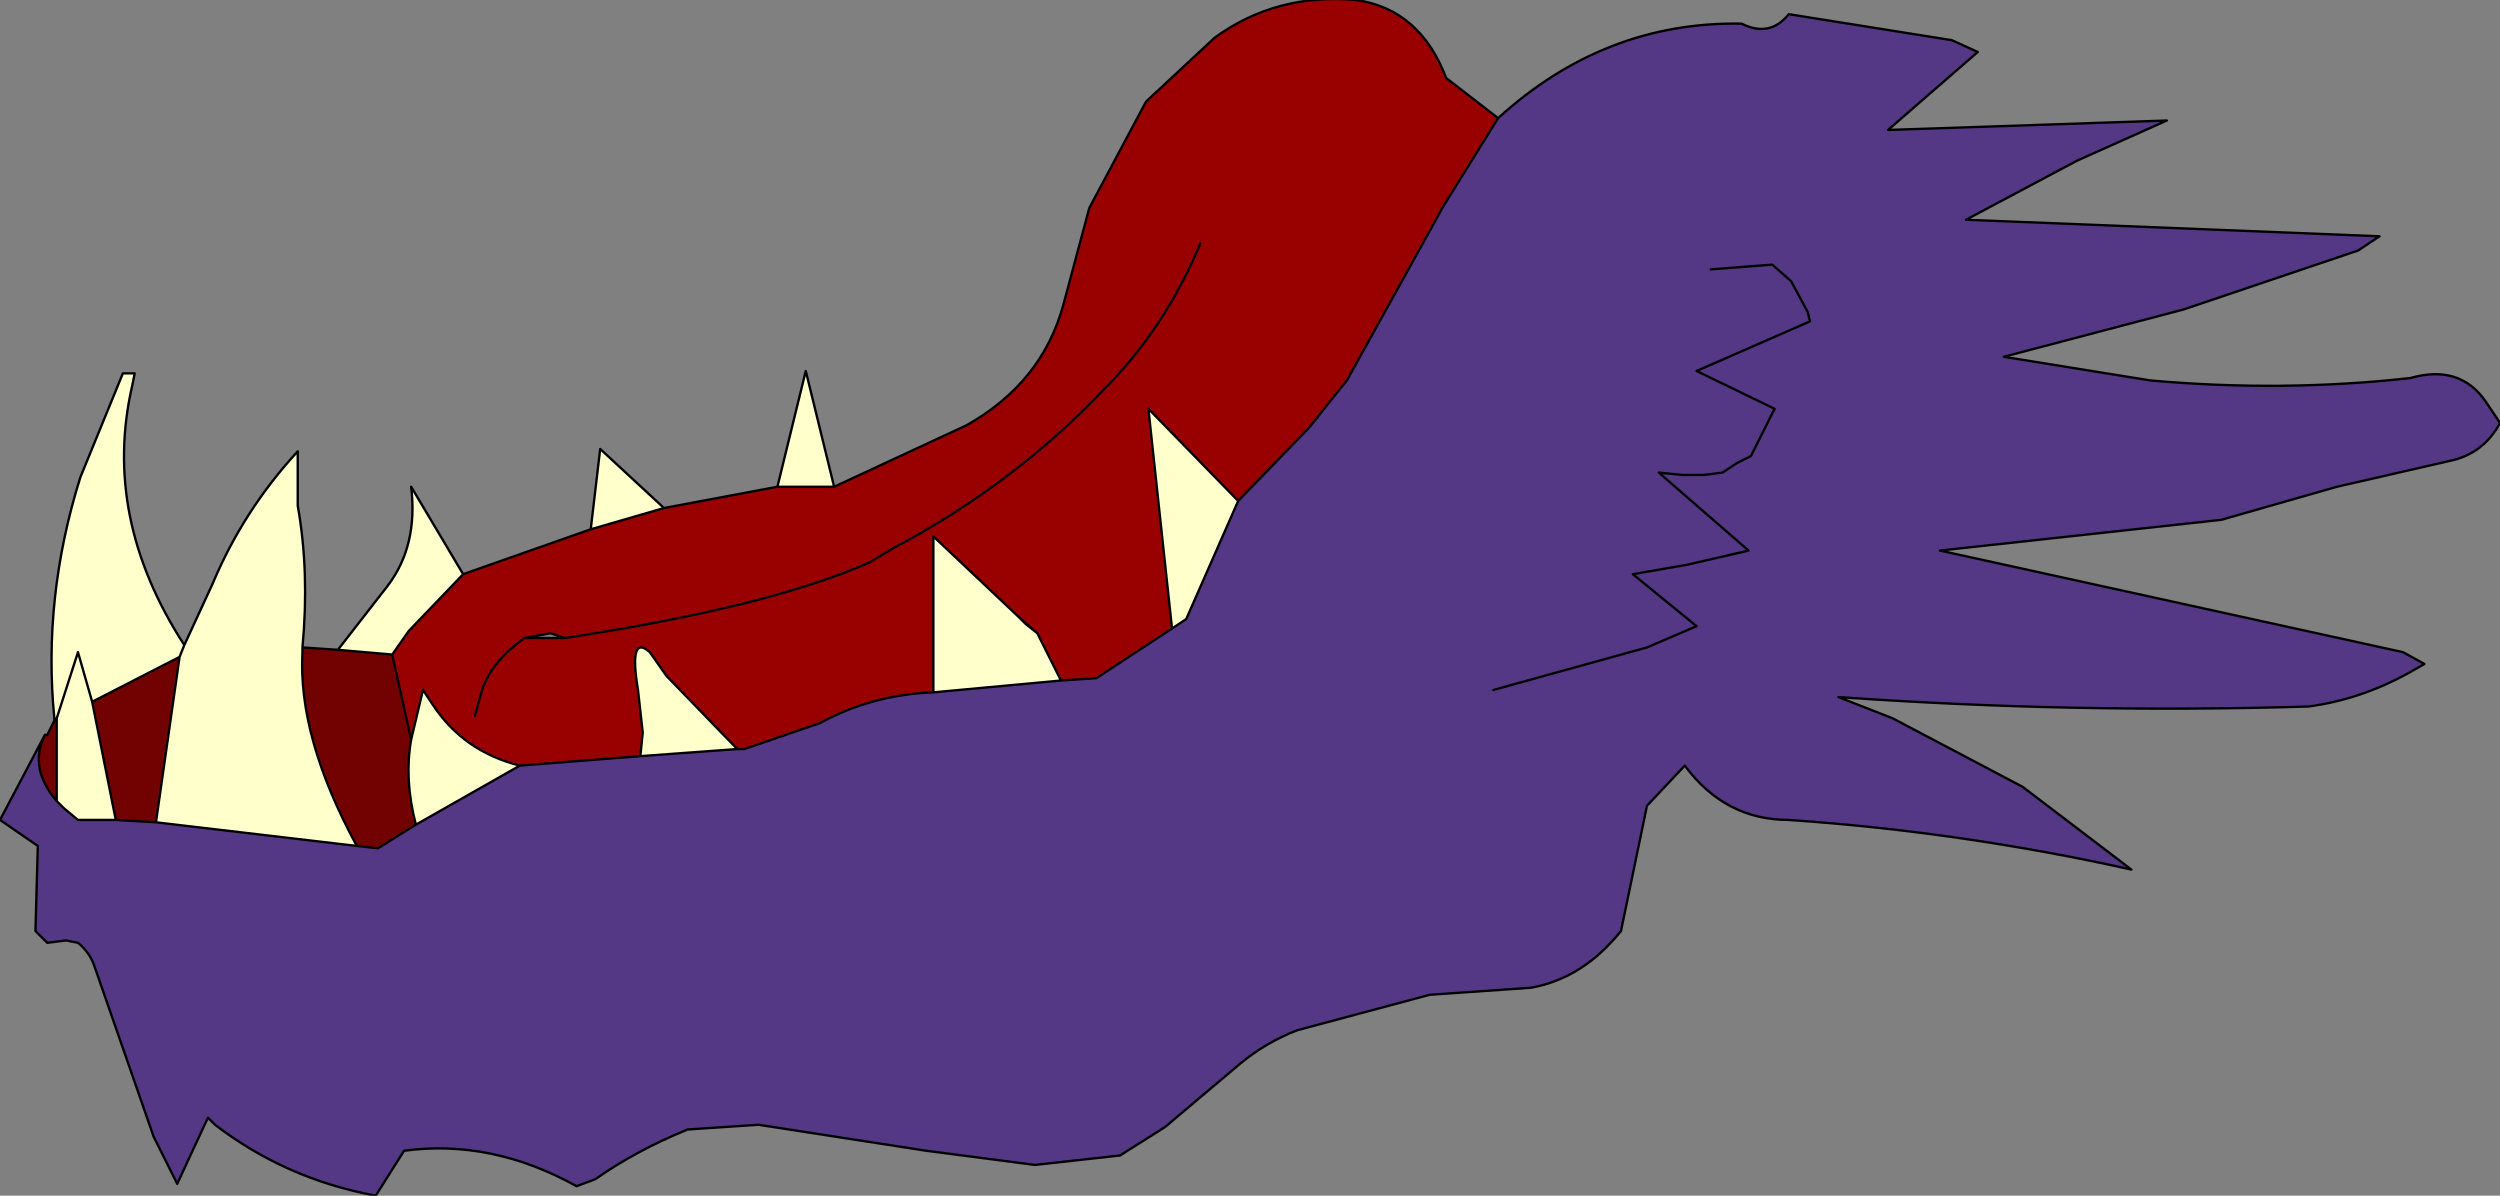 <?xml version="1.0" encoding="UTF-8" standalone="no"?>
<svg xmlns:xlink="http://www.w3.org/1999/xlink" height="25.3px" width="52.9px" xmlns="http://www.w3.org/2000/svg">
  <rect width="100%" height="100%" fill="#808080" stroke="none"/>
  <g transform="matrix(1.0, 0.0, 0.0, 1.0, 26.45, 12.65)">
    <path d="M9.75 -6.95 L11.05 -7.05 11.45 -6.7 11.8 -6.05 11.85 -5.85 9.45 -4.8 11.1 -4.0 10.6 -3.0 10.3 -2.85 10.0 -2.65 9.6 -2.6 9.15 -2.6 8.65 -2.65 10.55 -1.0 9.25 -0.7 8.1 -0.5 9.45 0.6 8.4 1.05 5.15 1.95 8.4 1.05 9.45 0.6 8.1 -0.5 9.25 -0.7 10.55 -1.0 8.65 -2.65 9.15 -2.6 9.6 -2.6 10.0 -2.65 10.3 -2.85 10.6 -3.0 11.1 -4.0 9.45 -4.8 11.85 -5.85 11.8 -6.05 11.45 -6.7 11.05 -7.05 9.75 -6.95 M-15.45 3.55 L-12.9 3.35 -10.85 3.2 -10.7 3.2 -9.1 2.65 Q-8.0 2.05 -6.7 2.0 L-4.0 1.75 -3.25 1.7 -1.65 0.65 -1.35 0.45 -0.25 -2.05 1.25 -3.6 2.05 -4.6 4.1 -8.3 5.25 -10.15 Q7.5 -12.2 10.4 -12.15 11.0 -11.85 11.4 -12.35 L14.85 -11.8 15.4 -11.55 13.5 -9.9 19.4 -10.1 17.5 -9.25 15.15 -8.0 23.9 -7.65 23.45 -7.35 19.75 -6.1 15.95 -5.1 19.05 -4.6 Q21.85 -4.35 24.55 -4.65 25.6 -4.95 26.15 -4.15 L26.45 -3.7 Q26.1 -3.05 25.4 -2.9 L23.0 -2.35 20.55 -1.65 14.6 -1.0 24.4 1.15 24.85 1.4 24.5 1.6 Q23.5 2.15 22.4 2.3 17.4 2.45 12.45 2.1 L13.6 2.55 16.35 4.0 18.65 5.75 Q15.05 4.95 11.4 4.7 10.05 4.7 9.2 3.55 L8.4 4.4 7.85 7.05 Q7.05 8.05 5.95 8.25 L3.8 8.4 1.0 9.15 Q0.35 9.4 -0.2 9.85 L-1.8 11.2 -2.75 11.8 -4.55 12.0 -6.85 11.7 -10.4 11.15 -11.9 11.25 Q-13.0 11.7 -13.85 12.3 L-14.25 12.45 Q-16.05 11.45 -17.9 11.7 L-18.5 12.65 Q-20.4 12.3 -21.9 11.15 L-22.05 11.0 -22.7 12.4 -23.2 11.4 -24.45 7.8 Q-24.55 7.5 -24.8 7.3 L-25.05 7.25 -25.45 7.3 -25.7 7.05 -25.65 5.25 -26.45 4.7 -25.5 2.9 Q-25.85 3.6 -25.25 4.3 L-25.1 4.45 -24.8 4.7 -24.0 4.7 -23.15 4.75 -18.9 5.25 -18.45 5.3 -17.65 4.8 -15.45 3.55" fill="#553885" fill-rule="evenodd" stroke="none"/>
    <path d="M-8.8 -2.35 L-10.0 -2.35 -9.4 -4.8 -8.8 -2.35 M-12.4 -1.9 L-13.95 -1.45 -13.75 -3.15 -12.4 -1.9 M-16.65 -0.5 L-17.8 0.7 -18.15 1.2 -19.3 1.1 -18.25 -0.25 Q-17.6 -1.1 -17.75 -2.35 L-16.65 -0.5 M-17.75 3.0 L-17.5 1.95 -17.3 2.25 Q-16.65 3.25 -15.45 3.55 L-17.65 4.8 Q-17.9 3.85 -17.75 3.0 M-12.9 3.35 L-12.85 2.85 -12.95 1.95 Q-13.15 0.75 -12.7 1.15 L-12.35 1.65 -10.85 3.2 -12.9 3.35 M-6.7 2.0 L-6.7 -1.3 -4.9 0.4 -4.75 0.55 -4.5 0.75 -4.0 1.75 -6.7 2.0 M-1.65 0.65 L-2.15 -4.0 -0.25 -2.05 -1.35 0.45 -1.65 0.65 M-25.3 2.55 Q-25.55 0.0 -24.75 -2.55 L-23.85 -4.75 -23.6 -4.75 -23.65 -4.5 Q-24.3 -1.7 -22.55 1.0 L-21.95 -0.3 Q-21.3 -1.85 -20.15 -3.1 L-20.15 -1.95 Q-19.9 -0.55 -20.05 1.05 L-20.05 1.15 Q-20.15 2.95 -18.9 5.25 L-23.15 4.75 -22.65 1.25 -24.5 2.2 -24.8 1.15 -25.25 2.55 -24.8 1.15 -24.5 2.2 -24.0 4.7 -24.8 4.7 -25.1 4.45 -25.25 4.3 -25.25 2.6 -25.25 2.55 -25.3 2.55 M-22.55 1.0 L-22.65 1.25 -22.55 1.0" fill="#ffffcc" fill-rule="evenodd" stroke="none"/>
    <path d="M-8.8 -2.35 L-6.0 -3.65 Q-4.4 -4.55 -3.95 -6.2 L-3.4 -8.25 -2.2 -10.5 -0.75 -11.85 Q0.55 -12.8 2.25 -12.65 3.6 -12.45 4.15 -11.0 L5.25 -10.15 4.1 -8.3 2.05 -4.6 1.25 -3.6 -0.25 -2.05 -2.15 -4.0 -1.65 0.65 -3.25 1.7 -4.0 1.75 -4.5 0.75 -4.9 0.4 -6.7 -1.3 -6.7 2.0 Q-8.0 2.05 -9.1 2.65 L-10.7 3.2 -10.85 3.2 -12.35 1.65 -12.7 1.15 Q-13.15 0.75 -12.95 1.95 L-12.85 2.85 -12.9 3.35 -15.45 3.55 Q-16.65 3.25 -17.3 2.25 L-17.5 1.95 -17.75 3.0 -18.15 1.2 -17.8 0.7 -16.65 -0.5 -13.95 -1.45 -12.4 -1.9 -10.0 -2.35 -8.8 -2.35 M-14.5 0.85 Q-10.2 0.2 -8.05 -0.75 L-7.55 -1.05 Q-5.0 -2.4 -3.1 -4.4 -1.8 -5.7 -1.05 -7.5 -1.8 -5.7 -3.1 -4.4 -5.0 -2.4 -7.55 -1.05 L-8.05 -0.75 Q-10.2 0.2 -14.5 0.85 L-14.8 0.75 -15.35 0.85 -14.5 0.85 M-16.4 2.5 L-16.25 1.95 Q-16.05 1.35 -15.35 0.85 -16.05 1.35 -16.25 1.95 L-16.4 2.5" fill="#990000" fill-rule="evenodd" stroke="none"/>
    <path d="M-18.15 1.2 L-17.75 3.0 Q-17.9 3.85 -17.65 4.8 L-18.45 5.3 -18.9 5.25 Q-20.15 2.95 -20.05 1.15 L-20.05 1.05 -19.3 1.1 -18.15 1.2 M-25.5 2.9 L-25.45 2.9 -25.3 2.6 -25.25 2.6 -25.25 4.3 Q-25.85 3.6 -25.5 2.9 M-24.5 2.2 L-22.65 1.25 -23.15 4.75 -24.0 4.7 -24.5 2.2" fill="#720101" fill-rule="evenodd" stroke="none"/>
    <path d="M5.15 1.95 L8.4 1.05 9.45 0.6 8.1 -0.5 9.25 -0.7 10.55 -1.0 8.65 -2.65 9.15 -2.6 9.6 -2.6 10.0 -2.65 10.3 -2.85 10.6 -3.0 11.1 -4.0 9.45 -4.8 11.85 -5.85 11.8 -6.05 11.45 -6.7 11.05 -7.05 9.75 -6.95 M5.25 -10.15 L4.15 -11.0 Q3.6 -12.45 2.25 -12.65 0.55 -12.8 -0.75 -11.85 L-2.2 -10.5 -3.4 -8.25 -3.95 -6.2 Q-4.4 -4.55 -6.0 -3.65 L-8.8 -2.35 -10.0 -2.35 -12.4 -1.9 -13.95 -1.45 -16.65 -0.5 -17.8 0.7 -18.15 1.2 -17.75 3.0 -17.5 1.95 -17.3 2.25 Q-16.65 3.25 -15.45 3.55 L-12.9 3.35 -12.85 2.85 -12.95 1.95 Q-13.15 0.75 -12.7 1.15 L-12.35 1.65 -10.85 3.2 -10.7 3.2 -9.1 2.65 Q-8.0 2.05 -6.7 2.0 L-6.7 -1.3 -4.9 0.4 -4.5 0.75 -4.0 1.75 -3.25 1.7 -1.65 0.65 -2.15 -4.0 -0.25 -2.05 1.25 -3.6 2.05 -4.6 4.1 -8.3 5.25 -10.15 Q7.5 -12.2 10.4 -12.15 11.0 -11.85 11.4 -12.35 L14.85 -11.8 15.4 -11.55 13.5 -9.9 19.4 -10.1 17.5 -9.25 15.15 -8.0 23.9 -7.65 23.45 -7.35 19.75 -6.1 15.95 -5.1 19.05 -4.6 Q21.85 -4.35 24.55 -4.65 25.6 -4.95 26.15 -4.15 L26.45 -3.7 Q26.1 -3.05 25.4 -2.9 L23.0 -2.35 20.55 -1.65 14.6 -1.0 24.4 1.15 24.85 1.4 24.5 1.6 Q23.5 2.15 22.4 2.3 17.4 2.45 12.45 2.1 L13.6 2.55 16.35 4.0 18.65 5.75 Q15.05 4.95 11.4 4.7 10.05 4.7 9.2 3.55 L8.4 4.4 7.85 7.05 Q7.05 8.05 5.95 8.25 L3.8 8.4 1.0 9.15 Q0.35 9.4 -0.2 9.85 L-1.8 11.2 -2.75 11.8 -4.55 12.0 -6.85 11.7 -10.4 11.15 -11.9 11.25 Q-13.0 11.7 -13.85 12.3 L-14.25 12.45 Q-16.05 11.45 -17.9 11.7 L-18.5 12.65 Q-20.4 12.3 -21.9 11.15 L-22.05 11.0 -22.7 12.4 -23.2 11.4 -24.45 7.8 Q-24.55 7.5 -24.8 7.3 L-25.05 7.25 -25.45 7.3 -25.7 7.05 -25.65 5.25 -26.45 4.7 -25.5 2.9 -25.45 2.9 -25.3 2.6 -25.3 2.55 Q-25.55 0.0 -24.75 -2.55 L-23.85 -4.75 -23.6 -4.75 -23.65 -4.5 Q-24.3 -1.7 -22.55 1.0 L-21.95 -0.3 Q-21.3 -1.85 -20.15 -3.1 L-20.15 -1.95 Q-19.9 -0.55 -20.05 1.05 L-19.3 1.1 -18.25 -0.25 Q-17.6 -1.1 -17.75 -2.35 L-16.65 -0.5 M-12.4 -1.9 L-13.75 -3.15 -13.95 -1.45 M-8.8 -2.35 L-9.4 -4.8 -10.0 -2.35 M-1.05 -7.5 Q-1.8 -5.7 -3.1 -4.4 -5.0 -2.4 -7.55 -1.05 L-8.05 -0.75 Q-10.2 0.2 -14.5 0.85 L-15.35 0.85 Q-16.05 1.35 -16.25 1.95 L-16.4 2.5 M-1.65 0.65 L-1.35 0.45 -0.25 -2.05 M-4.5 0.75 L-4.75 0.55 -4.9 0.4 M-4.0 1.75 L-6.7 2.0 M-12.9 3.35 L-10.85 3.2 M-14.5 0.85 L-14.8 0.75 -15.35 0.85 M-19.3 1.1 L-18.15 1.2 M-20.05 1.05 L-20.05 1.15 Q-20.15 2.95 -18.9 5.25 L-18.45 5.3 -17.65 4.8 Q-17.9 3.85 -17.75 3.0 M-15.45 3.55 L-17.65 4.8 M-22.65 1.25 L-22.55 1.0 M-25.25 2.55 L-24.8 1.15 -24.5 2.2 -22.65 1.25 -23.15 4.75 -18.9 5.25 M-25.25 2.6 L-25.25 2.55 -25.3 2.6 M-25.25 2.6 L-25.25 4.3 -25.1 4.45 -24.8 4.7 -24.0 4.7 -24.5 2.2 M-24.0 4.7 L-23.15 4.75 M-25.25 4.3 Q-25.85 3.6 -25.5 2.9" fill="none" stroke="#000000" stroke-linecap="round" stroke-linejoin="round" stroke-width="0.05"/>
  </g>
</svg>
